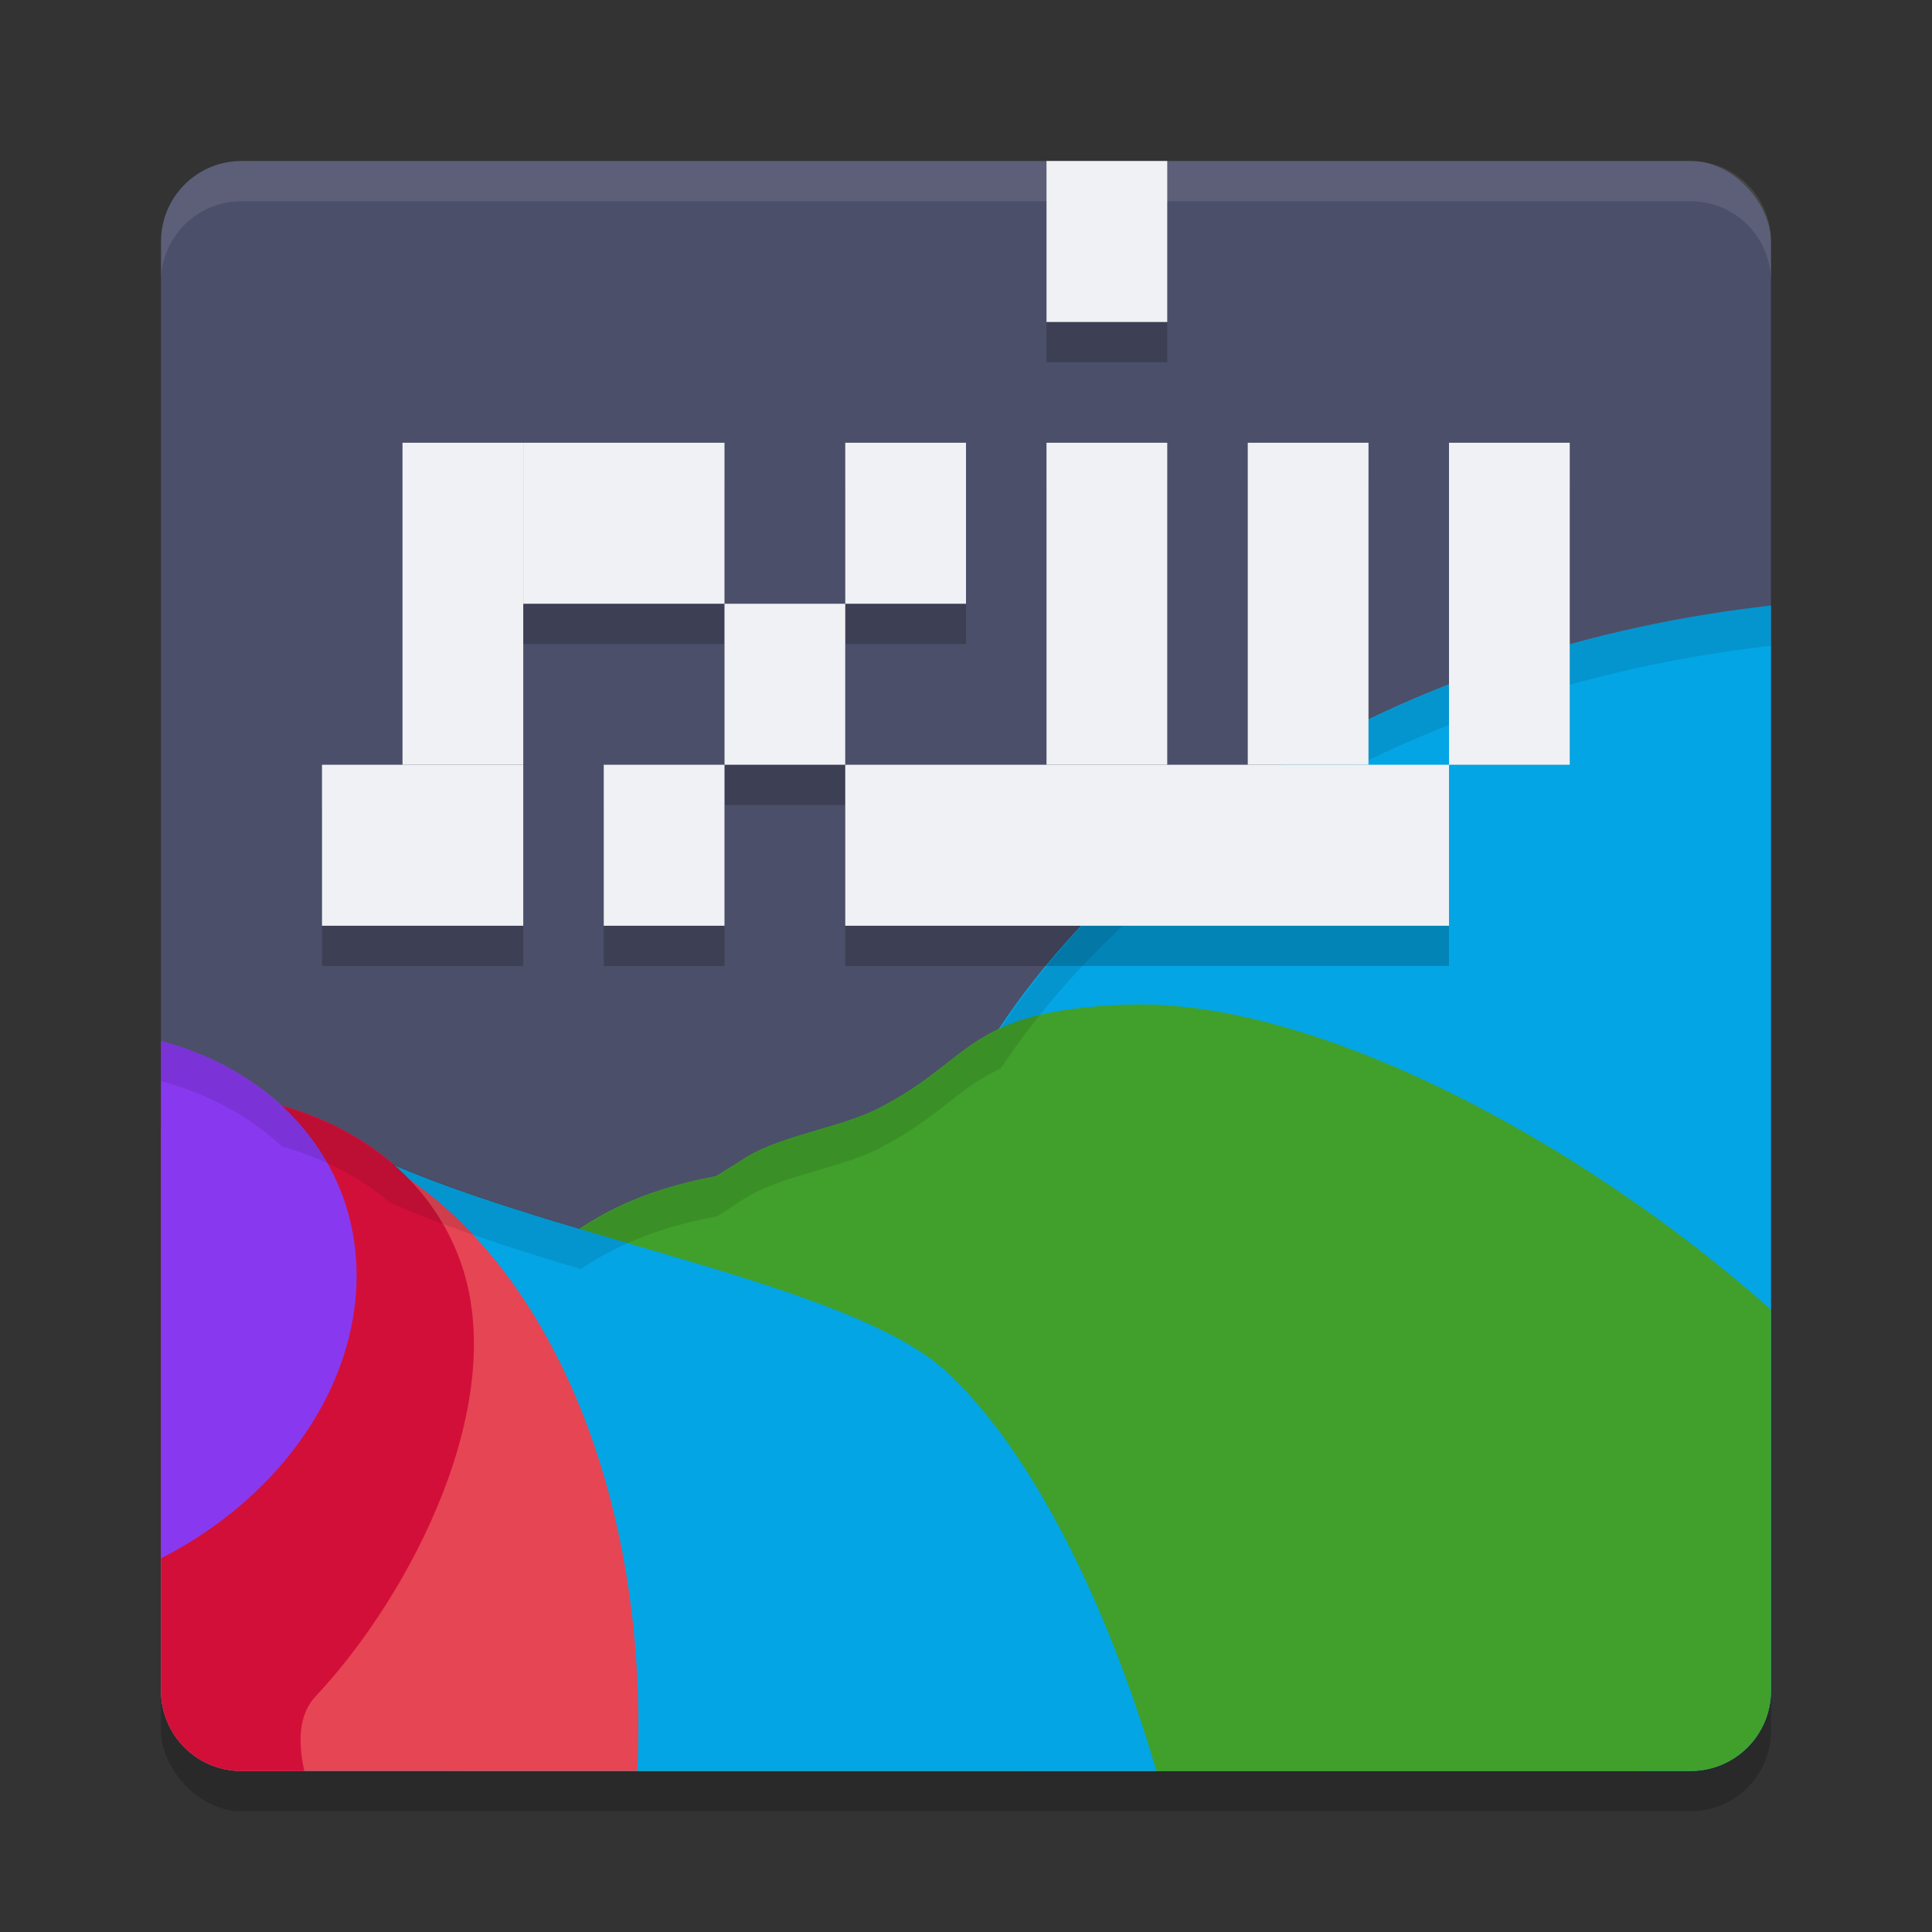 <svg xmlns="http://www.w3.org/2000/svg" width="48" height="48" version="1.1">
 <rect width="100%" height="100%" fill="#333333" stroke="none"/>
 <rect style="opacity:0.2" width="40" height="40" x="4" y="5" rx="2" ry="2"/>
 <rect style="fill:#4c4f69" width="40" height="40" x="4" y="4" rx="2" ry="2"/>
 <path style="fill:#04a5e5" d="M 44 15.045 A 25.728 19.506 0 0 0 22.064 34.32 A 25.728 19.506 0 0 0 25.494 44 L 42 44 C 43.108 44 44 43.108 44 42 L 44 15.045 z"/>
 <path style="fill:#40a02b" d="M 28.023 24.963 C 23.94 25.116 24.239 26.327 21.775 27.564 C 20.906 28.001 19.416 28.221 18.559 28.742 C 13.699 31.698 9.359 35.847 9.092 39.307 C 8.951 41.136 9.972 42.699 11.66 44 L 42 44 C 43.108 44 44 43.108 44 42 L 44 32.541 C 39.299 28.348 32.605 24.791 28.023 24.963 z"/>
 <path style="fill:#40a02b" d="M 21.004 28.994 C 17.898 28.916 15.097 29.579 13.391 31.389 C 10.17 34.804 6.078 36.753 7.471 40.307 C 7.745 41.005 9.143 42.34 11.205 44 L 40.768 44 C 39.462 40.322 38.162 37.15 37.596 35.957 C 36.155 32.924 27.837 29.165 21.004 28.994 z"/>
 <path style="fill:#04a5e5" d="M 7.551 28.168 C 6.133 28.096 4.997 29.124 4 30.514 L 4 42 C 4 43.108 4.892 44 6 44 L 28.732 44 C 27.487 39.772 25.619 36.04 23.533 34.096 C 21.096 31.824 13.346 30.736 8.918 28.549 C 8.435 28.31 7.98 28.19 7.551 28.168 z"/>
 <path style="fill:#e64553" d="M 5.744 27.832 A 11.049 16.437 5.91 0 0 4 28.039 L 4 42 C 4 43.108 4.892 44 6 44 L 15.832 44 A 11.049 16.437 5.91 0 0 12.414 31.449 A 11.049 16.437 5.91 0 0 5.744 27.832 z"/>
 <path style="fill:#d20f39" d="M 4.225 27.156 C 4.15 27.159 4.075 27.171 4 27.176 L 4 42 C 4 43.108 4.892 44 6 44 L 7.561 44 C 7.389 43.226 7.438 42.571 7.846 42.139 C 10.178 39.663 12.776 34.743 11.383 31.189 C 10.338 28.524 7.448 27.02 4.225 27.156 z"/>
 <path style="opacity:0.2" d="m 26,5 v 4 h 3 V 5 Z m -16,7 v 8 H 8 v 4 h 5 v -4 -4 h 5 v -4 h -5 z m 8,4 v 4 h 3 v -4 z m 3,0 h 3 v -4 h -3 z m 0,4 v 4 h 15 v -4 h -2 v -8 h -3 v 8 h -2 v -8 h -3 v 8 z m -3,0 h -3 v 4 h 3 z m 18,-8 v 7 h 3 v -7 z"/>
 <path style="fill:#8839ef" d="M 4 25.861 L 4 38.715 A 6.911 8.5 68.594 0 0 8.471 29.602 A 6.911 8.5 68.594 0 0 4 25.861 z"/>
 <path style="fill:#40a02b" d="M 28.023 24.963 C 23.94 25.116 24.239 26.327 21.775 27.564 C 20.906 28.001 19.416 28.221 18.559 28.742 C 18.46 28.802 18.366 28.871 18.268 28.932 C 19.853 29.314 21.907 29.553 24.184 29.553 C 29.156 29.553 40.888 36.722 41.129 35.379 C 41.718 32.091 40.223 29.761 37.855 28.131 C 36.621 27.422 35.368 26.806 34.139 26.307 C 32.315 25.656 30.383 25.228 28.609 24.969 C 28.412 24.963 28.213 24.956 28.023 24.963 z"/>
 <path style="fill:#40a02b" d="M 28.023 24.963 C 23.94 25.116 24.239 26.327 21.775 27.564 C 20.906 28.001 19.416 28.221 18.559 28.742 C 18.455 28.805 18.357 28.876 18.254 28.939 A 9.003 2.471 0 0 0 24.184 29.553 A 9.003 2.471 0 0 0 33.186 27.082 A 9.003 2.471 0 0 0 28.846 24.973 C 28.565 24.958 28.29 24.953 28.023 24.963 z"/>
 <path style="opacity:.1;fill:#eff1f5" d="m6 4c-1.108 0-2 0.892-2 2v1c0-1.108 0.892-2 2-2h36c1.108 0 2 0.892 2 2v-1c0-1.108-0.892-2-2-2z"/>
 <rect style="fill:#eff1f5" width="5" height="4" x="8" y="19"/>
 <rect style="fill:#eff1f5" width="3" height="4" x="26" y="4"/>
 <rect style="fill:#eff1f5" width="3" height="8" x="10" y="11"/>
 <rect style="fill:#eff1f5" width="5" height="4" x="13" y="11"/>
 <rect style="fill:#eff1f5" width="3" height="4" x="15" y="19"/>
 <rect style="fill:#eff1f5" width="3" height="4" x="18" y="15"/>
 <rect style="fill:#eff1f5" width="3" height="4" x="21" y="11"/>
 <path style="opacity:0.1" d="M 44 15.045 A 25.728 19.506 0 0 0 24.859 25.551 C 23.767 26.052 23.293 26.802 21.775 27.564 C 20.906 28.001 19.416 28.221 18.559 28.742 C 18.309 28.894 18.069 29.061 17.822 29.219 C 16.538 29.451 15.387 29.88 14.43 30.529 C 12.746 30.028 11.114 29.5 9.705 28.887 C 8.949 28.244 8.029 27.774 7.006 27.486 A 6.911 8.5 68.594 0 0 4 25.861 L 4 26.861 A 6.911 8.5 68.594 0 1 7.006 28.486 C 8.029 28.774 8.949 29.244 9.705 29.887 C 11.114 30.5 12.746 31.028 14.43 31.529 C 15.387 30.88 16.538 30.451 17.822 30.219 C 18.069 30.061 18.309 29.894 18.559 29.742 C 19.416 29.221 20.906 29.001 21.775 28.564 C 23.293 27.802 23.767 27.052 24.859 26.551 A 25.728 19.506 0 0 1 44 16.045 L 44 15.045 z"/>
 <rect style="fill:#eff1f5" width="15" height="4" x="21" y="19"/>
 <rect style="fill:#eff1f5" width="3" height="8" x="26" y="11"/>
 <rect style="fill:#eff1f5" width="3" height="8" x="31" y="11"/>
 <rect style="fill:#eff1f5" width="3" height="8" x="36" y="11"/>
</svg>
